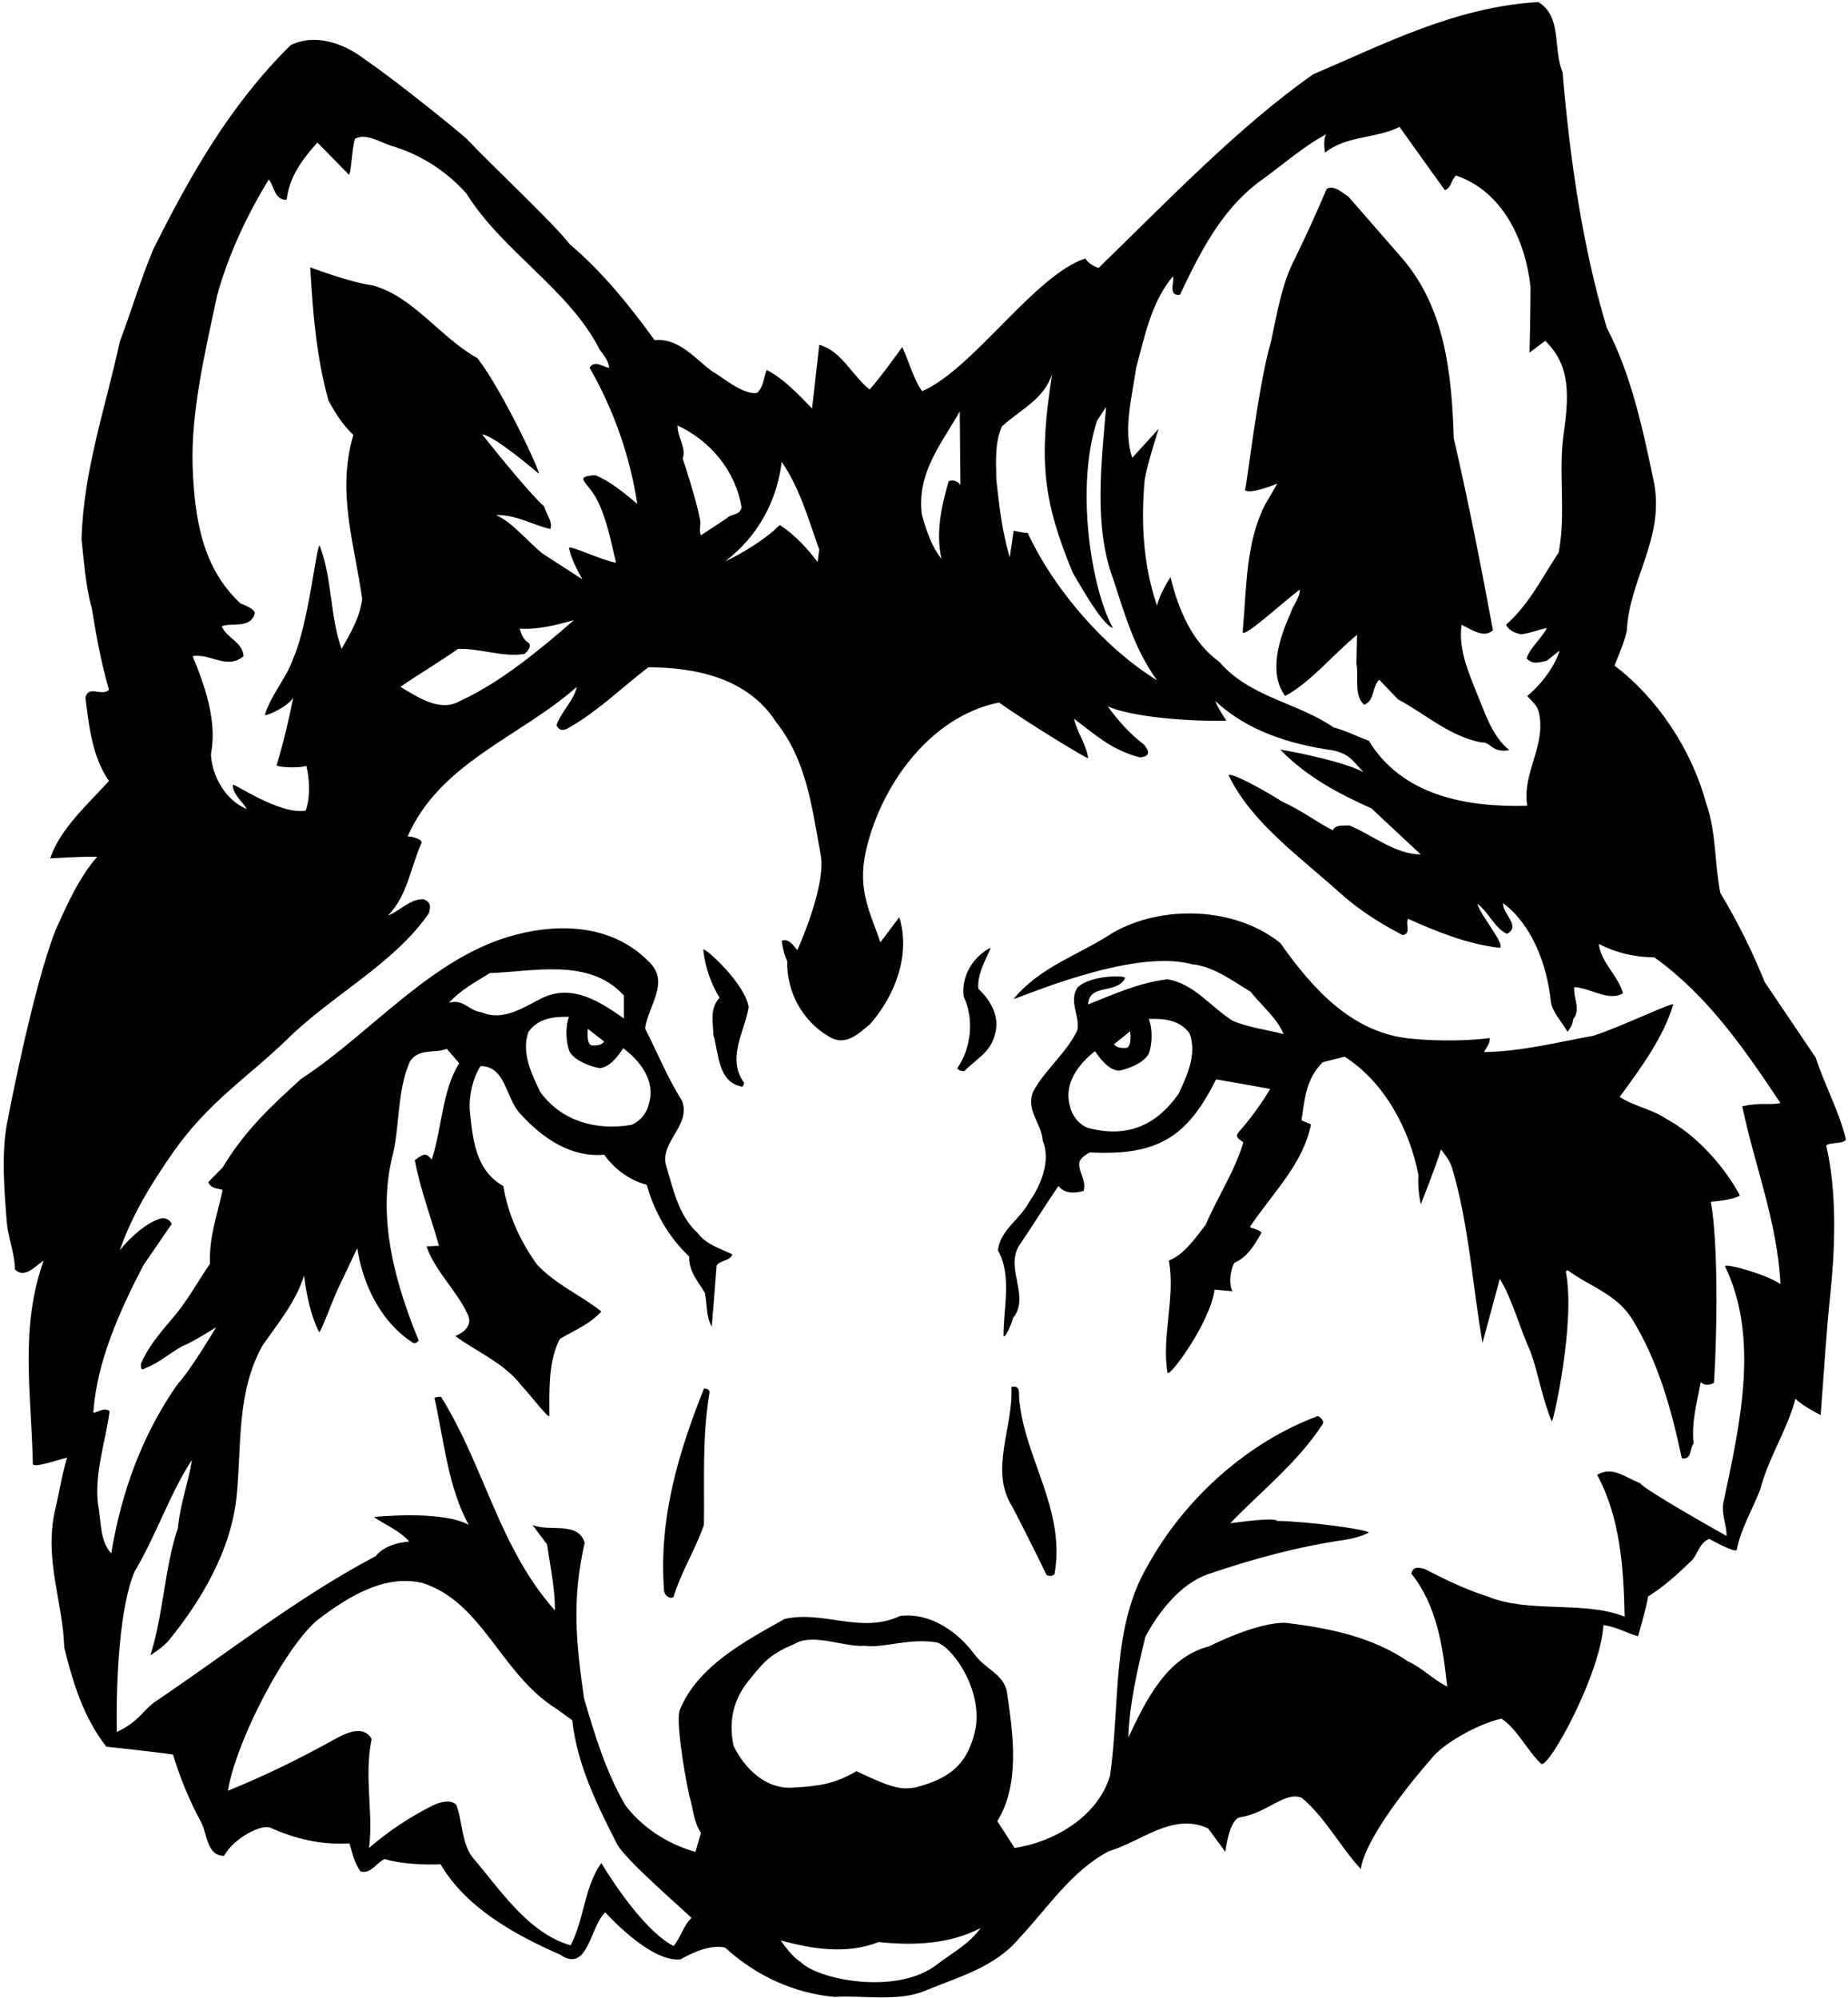 <?xml version="1.0" encoding="UTF-8"?>
<svg xmlns="http://www.w3.org/2000/svg" xmlns:xlink="http://www.w3.org/1999/xlink" width="543pt" height="587pt" viewBox="0 0 543 587" version="1.1">
<g id="surface1">
<path style=" stroke:none;fill-rule:nonzero;fill:rgb(0%,0%,0%);fill-opacity:1;" d="M 542.355 334.688 C 540.438 326.621 536.117 318.848 533.523 310.781 L 518.547 288.605 C 514.898 279.582 510.578 270.848 505.492 262.398 C 503.762 253.949 504.34 244.352 501.27 235.902 C 497.043 220.254 486.965 205.086 474.387 195.582 C 475.73 192.129 477.27 188.863 478.035 185.215 C 478.707 170.336 488.883 158.621 486.102 142.301 C 482.836 126.652 479.477 110.43 472.086 96.223 C 464.98 72.414 461.332 47.07 459.121 21.148 C 456.242 14.527 459.121 4.926 452.02 0.605 C 427.637 2.047 407.09 12.797 385.875 21.82 C 364.18 36.988 342.508 59.598 322.828 78.703 C 320.234 78.031 318.867 75.965 318.867 75.965 C 304.055 80.785 285.938 108.465 270.965 114.941 C 268.469 111.582 267.027 106.016 265.105 101.98 C 265.105 101.98 258.676 111.008 255.508 114.461 C 250.133 110.047 247.25 103.133 240.723 101.312 L 238.609 120.031 C 234.965 116.285 230.258 111.199 225.266 108.703 C 224.402 110.91 224.402 113.598 222.484 115.422 C 218.355 116.383 210.676 109.566 209.617 109.375 C 204.629 105.918 199.73 99.199 192.34 99.965 C 185.426 90.367 177.074 79.902 167.477 71.84 C 162.34 65.262 145.539 49.664 137.234 40.926 C 137.426 40.828 117.555 24.512 107.281 17.504 C 101.332 12.895 92.785 9.629 85.395 13.277 C 67.539 30.848 55.73 51.871 45.074 73.184 C 41.332 82.109 39.34 89.262 35.188 100.445 C 31.059 119.645 24.531 138.078 23.957 158.43 C 24.629 164.48 25.203 172.641 26.93 178.496 C 28.273 186.75 29.617 194.336 32.02 202.688 C 29.906 204.797 25.973 201.148 25.105 204.992 C 26.164 213.629 27.121 222.367 32.02 229.473 C 25.586 236.574 17.715 243.484 14.738 252.223 C 14.738 252.223 24.051 251.645 28.562 251.742 C 23.188 257.887 19.637 265.949 16.273 273.438 C 9.363 291.199 2.066 330.078 2.066 330.078 C 0.34 339.008 1.301 350.816 2.066 359.84 C 2.547 364.062 4.371 368.574 4.371 372.992 C 7.25 375.871 10.324 372.031 12.82 370.398 C 5.812 390.176 9.172 408.703 9.652 430.109 C 9.555 431.551 17.043 428.961 19.73 428.285 C 18.195 433.184 17.332 439.137 16.082 444.129 C 13.012 458.527 18.578 471.297 18.867 484.062 C 21.363 494.238 24.531 504.703 31.25 513.246 C 31.25 513.246 44.883 514.688 50.836 515.551 C 52.945 522.559 55.828 529.473 59.188 535.613 C 60.914 539.07 60.82 545.312 65.812 545.312 C 68.883 539.934 76.84 535.961 79.441 537.055 C 86.738 540.312 94.133 542.145 102.676 541.664 C 103.539 544.445 104.113 547.422 105.938 549.918 C 109.105 550.688 110.645 547.23 113.043 546.27 C 117.844 547.711 124.562 548 129.461 547.809 C 136.852 560.48 151.25 568.543 164.5 574.305 C 172.84 580.062 173.332 566.047 177.844 561.918 C 177.844 561.918 190.996 576.703 199.922 575.742 C 203.859 573.535 208.945 571.328 213.074 572.285 C 222.289 580.734 233.523 585.727 245.332 586.781 C 253.012 586.207 263.859 588.32 271.828 584.957 C 281.715 580.832 292.371 578.145 299.668 569.312 C 307.73 560.766 314.738 549.824 325.777 543.969 C 335.281 541.184 344.594 532.445 354.965 537.246 L 360.051 544.16 C 360.051 544.16 361.09 534.461 364.469 533.984 C 372.488 532.66 377.438 526.363 382.422 528.223 C 389.234 533.789 393.844 542.719 399.891 549.246 C 399.891 549.246 399.637 540.91 420.629 516.703 C 423.637 512.711 433.684 506.719 441.172 504.992 C 445.875 508.16 448.66 514.301 452.883 518.336 C 455.281 519.391 470.355 491.648 471.121 477.535 C 474.77 477.918 478.133 479.934 481.301 480.801 C 481.301 480.801 483.699 472.734 484.273 469.086 C 488.789 466.305 492.723 462.75 496.469 459.102 C 498.867 457.277 498.965 453.535 502.227 452.191 C 502.227 452.191 509.621 456.32 510.289 455.453 C 511.539 449.117 514.898 443.648 517.203 437.695 C 519.605 428.383 525.074 420.32 527.57 411.008 C 529.59 413.117 534.965 415.809 534.965 415.809 C 535.922 403.52 536.594 391.422 537.938 378.941 C 539.285 365.504 539.668 349.566 536.594 336.605 C 537.555 335.551 542.262 336.223 542.355 334.688 Z M 333.844 108.031 C 336.34 98.91 338.258 88.828 344.594 81.246 C 345.363 82.109 342.867 87.102 346.707 86.621 C 352.371 74.719 358.516 62.141 369.746 53.598 C 376.273 48.988 382.707 43.133 389.812 39.391 C 388.562 40.543 389.332 44.863 389.332 44.863 C 395.57 39.773 404.594 40.734 411.219 37.277 C 415.637 43.52 424.562 55.902 424.562 55.902 C 426.578 55.039 426.387 52.828 427.828 51.582 C 441.746 56.285 448.273 70.977 449.715 84.316 C 449.715 90.652 449.426 103.613 449.426 103.613 L 454.035 100.156 C 461.332 107.262 461.137 115.664 459.41 127.809 C 457.871 138.645 460.18 151.328 457.973 162.367 C 453.172 169.566 449.426 177.438 442.516 183.582 C 443.281 185.215 445.203 186.078 446.934 186.367 C 449.621 186.078 452.02 185.023 454.516 184.543 C 452.98 187.613 449.621 190.207 448.562 193.473 C 450.387 195.391 452.309 194.621 454.516 194.145 L 458.258 191.168 C 457.012 195.484 453.074 200.961 448.754 204.512 C 450.938 206.863 451.254 207.008 452.02 208.734 C 454.707 218.812 447.121 226.879 448.754 236.766 C 430.996 237.246 412.082 233.887 402.195 217.66 C 398.738 216.414 395.477 214.688 391.828 213.727 C 381.074 206.336 367.348 204.992 358.227 194.43 C 350.164 188.672 346.227 178.977 343.922 169.566 C 343.922 169.566 340.562 174.75 339.988 178.016 C 335.953 166.301 335.188 153.727 336.34 140.957 C 337.203 135.871 340.469 125.98 340.469 125.98 L 332.691 134.527 C 329.906 126.367 332.691 116.285 333.844 108.031 Z M 294.387 125.309 C 299.953 120.223 306.676 117.438 309.172 109.855 C 305.141 135.102 306.387 147.008 315.219 168.316 C 316.945 171.199 323.836 183.652 327.004 184.52 C 320.738 173.262 315.891 143.453 322.324 123.68 L 325.012 119.551 C 323.668 135.871 321.266 154.59 327.121 170.238 C 330.484 180.512 333.461 190.977 339.988 199.902 C 324.82 190.59 309.844 173.504 301.973 156.605 C 300.434 156.605 297.844 155.934 297.844 155.934 L 296.691 163.809 C 294.387 155.742 293.715 149.598 292.754 140.957 C 292.66 135.484 292.273 130.109 294.387 125.309 Z M 282.004 120.895 L 282.195 142.59 C 281.715 141.535 279.988 140.766 278.738 141.438 C 276.629 148.734 274.898 156.512 276.629 164.191 C 273.746 160.637 272.113 155.742 270.867 151.133 C 269.332 138.848 276.723 130.301 282.004 120.895 Z M 229.684 135.68 C 235.059 143.551 237.555 152.672 240.723 161.504 L 240.242 165.148 C 237.266 161.215 233.617 157.184 229.203 154.301 C 228.629 154.59 227.57 155.742 227.57 155.742 C 224.309 158.621 218.258 162.559 213.074 164.961 C 222.77 157.566 228.34 147.102 229.684 135.68 Z M 217.875 149.023 C 217.586 151.52 214.898 150.848 213.555 152.285 L 205.973 157.277 C 205.203 155.742 206.066 154.301 205.684 152.672 C 204.629 146.812 200.594 134.719 200.594 134.719 C 201.746 131.645 199.059 128.48 199.059 125.023 C 208.66 129.438 216.148 138.367 217.875 149.023 Z M 63.793 86.812 C 67.156 74.719 72.434 63.484 78.965 52.734 C 80.594 54.559 80.594 58.879 84.242 58.688 C 84.914 52.156 88.754 46.879 93.266 41.887 L 102.484 51.293 C 103.156 51.484 103.348 43.902 104.309 40.734 C 107.668 39.102 111.508 41.695 114.965 42.848 C 123.219 45.246 130.996 50.047 137.043 56.863 C 147.699 73.949 167.281 85.086 176.211 102.75 C 177.363 104.383 178.805 105.918 178.996 108.031 C 177.938 108.223 174.77 105.535 173.234 108.031 C 180.34 120.414 185.141 134.145 187.25 148.062 C 183.316 144.797 179.379 141.438 174.867 139.613 C 168.34 140.094 172.539 141.465 175.25 146.527 C 178.211 152.055 179.477 158.91 181.012 165.344 C 176.883 164.672 167.281 160.062 167.188 161.023 C 167.953 164.48 169.395 167.07 171.121 170.238 L 159.41 162.652 C 155.09 159.199 150.867 153.727 145.777 151.328 C 151.73 151.23 156.629 154.301 161.715 155.453 C 162.484 153.246 160.469 151.039 159.891 148.828 C 154.516 143.934 141.652 127.613 141.652 127.613 C 145.301 127.996 158.258 139.133 158.258 139.133 C 159.41 140.094 148.273 115.711 140.309 105.246 C 129.461 99.297 121.395 87.008 109.395 83.84 C 102.77 82.973 91.156 78.559 91.156 78.559 C 91.922 91.996 92.98 105.055 96.531 117.727 C 98.449 121.277 100.754 124.926 103.828 127.809 C 98.836 144.605 104.211 159.965 106.418 175.996 C 105.746 181.469 102.965 186.078 100.371 190.688 C 96.914 181.086 97.684 170.145 93.938 160.352 C 93.074 159.391 90.676 183.391 86.164 193.473 C 84.148 199.328 79.637 204.129 77.812 210.078 C 78.387 210.461 84.531 207.68 86.164 204.992 C 84.82 211.711 83.281 218.336 81.266 224.863 C 81.555 225.438 87.602 225.824 90.004 225.055 C 90.965 228.797 91.25 234.078 89.812 238.207 C 82.035 239.453 68.785 230.047 68.402 230.621 C 68.402 233.504 71.281 235.52 72.531 237.727 C 66.484 235.328 62.258 228.223 61.973 221.598 C 63.891 211.902 60.148 201.344 56.594 192.797 C 61.973 191.934 66.676 196.926 71.57 192.797 C 71.281 188.672 66.77 187.613 65.141 184.062 C 67.637 182.812 73.586 184.926 74.836 180.316 C 75.316 178.977 70.707 177.344 70.707 177.344 C 59.477 166.977 57.172 152.48 56.594 137.023 C 56.113 120.797 60.242 103.613 63.793 86.812 Z M 154.996 188.672 C 153.555 187.613 153.172 186.176 152.691 184.734 C 158.738 185.023 163.539 183.582 168.629 182.238 C 158.645 190.879 147.316 200.383 135.219 205.949 C 129.363 209.406 122.836 204.895 117.652 201.824 C 122.738 198.27 128.98 194.621 134.547 190.688 C 140.785 190.398 148.082 193.277 154.133 192.129 C 155.188 191.262 156.531 189.535 154.996 188.672 Z M 197.906 571.809 C 187.922 566.621 176.691 547.422 176.691 547.422 C 171.602 554.621 171.699 563.934 167.668 571.613 C 155.188 568.062 146.93 555.199 138.867 545.789 C 135.508 541.375 135.988 535.328 134.066 530.336 C 132.434 528.605 129.074 529.566 127.156 530.527 C 120.242 533.984 114.098 538.109 108.434 543.008 C 109.777 532.926 106.898 521.984 109.203 510.941 C 106.996 507.199 102.637 508.66 98.547 510.941 C 88.07 516.785 78.004 521.695 66.965 526.207 C 68.363 517.578 74.082 504.172 80.488 493.09 C 85.059 485.188 89.98 478.473 93.938 475.52 C 97.445 472.902 101.668 469.922 106.324 467.73 C 111.828 465.137 117.938 463.645 124.18 465.152 C 132.574 467.844 138.191 474.027 143.512 480.855 C 149.383 488.395 154.883 496.727 163.348 502.016 L 168.148 505.469 C 169.586 518.621 175.441 530.336 181.301 541.855 C 183.602 546.27 199.156 559.711 203.188 563.551 C 200.691 565.949 200.02 569.406 197.906 571.809 Z M 215.57 513.055 C 213.844 505.277 215.812 498.57 220.609 493.098 C 224.887 487.66 227.137 485.711 233.457 483.062 C 238.832 479.699 248.402 484.16 254.066 483.582 C 259.156 484.445 267.188 481.211 275.281 482.621 C 279.938 483.91 289.84 497.711 286.133 510.078 C 283.828 518.238 279.34 522.613 268.852 525.246 C 264.82 525.918 262.09 525.461 251.66 520.445 C 245.438 524.113 240.637 524.863 233.332 525.246 C 225.074 526.016 218.738 519.582 215.57 513.055 Z M 275.762 576.895 C 264.051 586.59 240.039 581.711 235.156 576.414 C 235.156 576.414 232.988 575.41 229.395 570.176 C 238.898 572.766 248.785 574.305 258.195 570.656 C 268.371 571.711 279.027 571.328 288.148 566.527 C 284.883 571.039 280.469 573.438 275.762 576.895 Z M 523.156 377.312 C 518.934 374.43 507.508 371.262 506.836 372.031 C 517.203 393.344 511.059 419.453 506.355 441.633 C 505.777 445.184 507.41 448.16 507.316 451.328 C 507.316 451.328 483.316 437.887 481.973 435.871 C 477.035 433.812 473.715 430.781 469.301 433.375 C 476.02 445.855 477.074 460.445 477.363 475.039 C 465.27 470.238 449.426 474.176 437.043 469.086 C 430.609 467.07 424.371 464 418.609 461.023 C 416.137 460.363 415.254 460.543 414.676 462.367 C 422.258 471.773 423.988 484.16 425.234 495.582 C 421.395 493.758 417.844 490.016 413.715 488.191 C 403.25 480.992 390.488 478.363 377.812 476.863 C 369.266 476.574 355.25 483.773 355.25 483.773 C 342.676 486.941 336.531 500 331.539 510.559 C 331.828 500.766 334.227 490.59 336.531 480.992 C 340.371 473.695 346.898 465.344 354.965 462.559 C 367.922 458.145 381.172 454.496 395.09 452.48 C 397.59 452.094 399.988 451.422 402.195 450.367 C 402.098 449.406 383.762 447.008 375.316 446.91 C 374.547 445.855 365.332 447.102 361.492 447.582 C 370.133 438.559 381.555 429.535 388.66 418.398 C 389.141 417.535 388.086 416.48 387.219 416.094 C 366.77 423.68 348.34 440.094 337.492 459.582 C 326.449 477.918 329.234 500.191 326.164 521.789 C 322.516 533.887 309.652 541.277 298.133 543.008 L 293.043 535.137 C 299.859 524 297.652 509.406 295.828 496.926 C 294.676 491.742 289.395 490.398 286.324 486.078 C 281.523 479.648 273.461 473.695 264.434 474.848 C 253.012 480.223 241.973 473.117 230.547 475.711 C 218.93 482.238 204.914 489.633 199.73 502.496 C 198.637 505.211 200.691 519.102 202.516 527.551 C 203.668 531.293 203.762 535.328 205.973 538.59 L 204.34 544.16 C 198.098 542.43 189.789 538.363 183.797 530.527 C 178.035 520.734 174.676 509.504 171.602 499.039 C 169.301 482.816 167.953 470.145 171.797 453.344 C 169.875 446.816 161.234 450.27 156.434 448.062 L 160.754 453.824 C 161.617 459.969 163.059 466.398 163.059 473.215 C 146.645 454.781 142.418 431.07 129.652 410.527 C 129.172 410.238 127.637 410.719 127.637 410.719 C 130.516 423.391 131.57 436.832 137.715 448.062 C 129.844 443.648 109.875 445.758 109.875 445.758 C 113.141 448.062 117.363 449.695 120.242 452.961 C 116.691 453.246 112.66 454.398 110.355 457.277 C 87.41 469.375 66.77 485.789 45.074 500.383 C 41.523 503.262 40.539 505.961 34.324 508.926 C 34.035 492.703 35.289 471.461 39.602 461.695 C 45.938 451.039 50.066 438.559 56.402 428.961 C 55.348 435.773 52.945 441.727 52.273 449.023 C 48.434 460.16 48.051 474.078 44.211 486.367 C 44.211 486.367 47.941 484.035 49.492 482.145 C 58.84 470.711 68.02 455.648 69.555 439.328 C 70.996 424.832 69.461 409.086 77.141 395.359 C 81.555 389.023 87.027 382.398 89.332 374.816 C 90.098 380.672 91.25 386.336 93.746 391.422 C 94.227 391.809 97.492 382.496 99.508 378.27 L 104.98 366.75 C 106.516 376.926 111.602 388.352 121.395 394.59 C 122.066 394.781 122.547 394.496 123.027 393.918 C 116.309 377.504 110.645 358.109 115.348 339.582 C 117.461 331.039 116.691 320.285 120.434 311.934 C 123.027 307.902 127.637 309.629 131.281 308.191 L 134.93 312.414 C 129.844 320.574 129.938 331.23 126.867 340.734 C 125.289 338.863 124.688 338.711 121.875 340.926 C 123.602 349.855 126.578 357.438 128.98 366.078 C 127.73 366.078 125.332 366.27 125.332 366.27 C 127.828 373.473 134.164 379.23 137.234 385.855 C 139.84 390.461 133.777 392.574 133.777 392.574 C 140.113 397.277 148.082 400.445 153.172 407.07 C 156.051 410.145 160.945 416.672 161.426 416.094 C 161.426 408.703 161.043 399.969 164.5 393.438 C 168.434 391.039 173.234 389.215 176.691 385.375 C 171.027 380.766 163.156 377.406 157.777 371.551 C 152.785 364.641 149.234 356.766 147.891 348.512 C 139.637 343.902 138.867 334.496 138.004 325.949 C 137.812 321.824 138.867 317.023 141.172 313.277 C 148.66 313.184 148.562 322.879 152.98 327.391 C 159.508 334.496 167.668 340.16 177.555 339.297 C 180.531 343.613 185.141 346.879 190.035 348.129 C 192.242 356 196.273 363.297 202.516 369.246 C 202.324 373.566 205.203 376.641 207.121 379.902 C 207.797 383.168 207.41 386.91 209.141 389.789 L 210.578 371.84 C 211.828 370.109 214.418 370.688 215.188 368.574 C 211.637 366.848 207.602 365.789 205.012 362.336 C 199.441 357.246 197.906 349.758 195.797 342.75 C 193.586 335.648 203.188 330.75 200.402 323.453 C 196.082 316.641 193.203 309.344 189.555 302.238 C 190.324 295.711 197.141 288.414 190.516 282.461 C 180.242 271.996 165.172 271.137 151.828 274.59 C 127.156 280.828 109.395 303.391 88.469 317.023 C 79.059 325.566 71.859 332.383 65.426 343.039 L 61.203 347.359 C 61.973 349.277 63.891 349.184 65.426 349.66 C 63.891 356.766 61.395 363.488 61.684 371.359 C 57.746 377.117 54.867 382.688 50.164 387.969 C 46.898 391.809 43.539 395.84 41.426 400.641 C 41.289 402.312 41.59 402.762 42.77 401.984 C 46.707 400.543 49.973 397.473 53.617 395.551 C 56.98 394.207 63.508 389.984 63.508 389.984 C 63.508 389.984 56.02 402.656 52.273 406.59 C 41.906 421.375 35.762 437.984 32.691 456.414 C 29.332 453.055 29.715 446.719 28.754 441.633 C 27.793 432.605 31.059 423.391 32.211 414.656 C 30.578 413.406 28.945 414.941 27.41 415.137 C 28.469 399.969 35.09 385.375 42.098 371.84 L 50.449 359.648 C 49.777 358.109 48.148 357.633 46.707 358.207 C 43.387 359.262 38.645 363.008 35.188 367.422 C 38.738 357.055 44.555 347.68 50.645 338.91 C 61.09 323.863 72.629 316.734 84.051 305.695 C 97.297 292.543 115.828 283.23 126.004 268.352 C 126.789 265.812 126.195 264.895 124.371 264.223 C 120.434 264.129 117.172 267.871 114.004 269.023 C 119.762 263.164 120.629 254.812 123.891 247.613 C 123.988 246.461 120.629 245.695 119.762 245.789 C 129.363 223.996 152.785 216.605 169.492 201.824 C 168.531 206.047 164.98 208.926 163.539 213.055 C 164.402 215.07 165.938 214.66 167.668 213.535 C 175.922 208.734 182.645 202.109 190.516 196.062 C 204.629 196.16 219.699 199.23 228.051 212.191 C 237.074 223.52 238.609 237.438 241.203 251.551 C 242.438 259.66 236.402 274.398 234.289 279.199 C 233.234 278.047 231.891 275.645 229.684 276.414 C 230.137 279.312 230.449 280.543 231.316 282.461 C 231.121 291.582 235.828 300.031 243.508 304.543 C 248.5 307.711 252.34 303.613 255.699 300.895 C 263.09 292.352 267.602 280.543 264.242 269.504 L 258.676 276.895 C 255.988 268.734 251.859 261.824 254.355 250.398 C 258.551 231.191 273.074 210.559 293.523 206.43 C 301.684 212.191 319.828 223.328 319.73 222.75 C 319.156 218.621 316.469 215.262 315.602 211.23 C 321.746 215.742 326.438 220.363 334.996 222.559 C 338.738 222.16 337.105 220.062 336.148 218.812 C 331.922 215.551 328.66 211.902 325.492 207.582 C 336.051 211.996 359.859 211.996 360.34 211.711 C 359.09 209.887 357.844 207.965 357.074 205.949 C 366.578 214.879 379.25 218.719 391.441 220.445 C 396.938 221.562 397.777 224.094 400.66 226.879 C 393.363 223.133 376.18 220.254 376.18 220.254 C 383.953 228.32 393.555 233.312 402.965 237.535 L 417.461 251.07 C 409.777 250.977 403.441 245.406 396.434 242.527 C 394.707 242.719 392.5 242.145 391.637 243.965 C 387.938 242.262 382.324 238.016 376.852 235.613 C 372.531 232.828 361.684 226.688 361.012 227.84 C 367.828 241.855 381.844 251.645 393.746 262.398 C 399.316 267.391 405.652 271.422 412.18 274.781 C 414.77 274.207 412.852 271.711 413.715 269.98 C 422.355 273.824 430.996 277.375 440.691 278.527 C 442.324 277.473 435.121 269.117 434.066 265.566 C 437.426 267.969 439.156 272.766 442.805 274.398 C 447.027 272.094 441.461 268.641 441.652 265.375 C 450.004 271.613 454.516 283.137 455.668 294.176 C 456.148 297.629 458.93 300.129 460.562 303.199 C 462.938 300.16 461.523 300.129 462.867 298.59 C 464.113 295.422 462.289 293.312 462.578 290.047 C 467.477 290.336 472.562 294.367 476.883 291.871 C 475.441 286.59 470.453 282.941 469.777 277.375 C 474.965 279.969 479.859 281.215 486.102 281.312 C 501.746 292.543 512.402 307.996 523.156 324.129 C 519.891 324.801 517.238 323.863 511.922 325.086 C 515.57 342.461 522.289 359.262 523.156 377.312 Z M 167.426 309.129 C 168.965 311.719 173.449 313.375 176.141 313.855 C 179.02 313.66 181.395 310.688 183.121 307.996 C 188.113 311.742 192.629 317.598 190.707 324.129 C 190.227 326.816 188.113 329.598 185.426 330.559 C 174.867 332.285 164.883 329.312 158.738 320.863 C 156.637 316.363 152.98 309.629 155.281 303.199 C 158.066 299.262 162.578 298.688 167.188 298.781 C 166.035 301.758 166.273 306.535 167.426 309.129 Z M 172.727 302.309 L 177.523 306.051 C 176.66 307.301 174.934 307.203 173.879 307.203 C 172.148 306.723 172.727 302.309 172.727 302.309 Z M 183.316 299.262 C 176.5 294.461 168.242 288.992 159.41 293.215 C 153.938 295.902 147.988 300.223 141.461 297.438 C 137.812 297.055 136.18 293.406 131.953 294.656 C 135.508 290.719 139.828 288.512 143.953 285.918 C 156.723 285.535 173.234 281.312 183.316 292.543 L 183.316 299.262 "/>
<path style=" stroke:none;fill-rule:nonzero;fill:rgb(0%,0%,0%);fill-opacity:1;" d="M 365.141 185.695 C 365.234 187.805 377.141 176.766 381.938 173.215 C 381.938 175.711 379.828 177.918 379.156 180.316 C 375.988 187.328 372.531 197.598 377.617 204.512 C 385.395 200.285 391.637 192.316 398.738 186.559 L 398.547 194.91 C 399.316 198.652 397.684 204.414 400.852 207.102 C 404.02 205.758 403.059 201.918 405.266 199.711 L 410.738 205.473 C 418.805 209.789 426.004 216.414 435.219 218.145 C 438.289 217.949 438.035 221.262 443.477 220.445 C 438.289 216.031 436.66 210.176 434.258 204.512 C 431.668 197.98 428.402 190.781 429.461 183.582 C 432.438 185.023 435.988 187.613 438.676 185.215 C 435.219 166.496 431.281 146.527 427.156 128.766 C 426.578 109.758 424.562 90.367 411.891 75.773 L 396.242 57.82 C 394.422 56.672 391.922 54.176 389.812 55.52 C 386.93 62.336 383.859 69.055 380.594 75.773 C 376.562 83.359 375.219 92.383 373.395 100.637 C 369.652 113.312 366.387 142.688 365.812 143.934 C 366.676 145.375 373.395 142.879 375.316 142.109 L 371.57 148.543 C 366.004 159.773 366.289 172.828 365.141 185.695 "/>
<path style=" stroke:none;fill-rule:nonzero;fill:rgb(0%,0%,0%);fill-opacity:1;" d="M 489.555 328.734 C 485.332 325.855 480.051 325.086 475.922 322.305 C 482.258 313.66 488.691 304.926 491.668 295.137 C 491.09 294.559 475.828 301.949 468.148 304.352 C 457.59 306.27 447.027 308.961 436.086 309.152 C 436.66 307.809 437.906 306.656 437.715 305.023 C 437.715 305.023 428.137 306.461 414.676 305.215 C 397.266 303.602 385.684 290.527 376.18 277.086 C 362.93 266.43 341.426 265.758 326.93 274.109 C 317.043 280.641 305.812 283.902 297.844 293.504 C 298.035 293.98 332.402 278.43 350.164 283.328 C 356.5 283.902 361.973 288.129 367.441 291.391 C 370.707 295.52 375.41 299.359 377.141 303.871 C 372.148 302.527 366.867 301.949 362.164 299.934 C 355.348 295.52 350.836 289.086 343.059 287.742 C 334.418 288.797 327.316 292.16 319.73 295.137 C 320.02 288.895 328.082 292.254 330.578 287.453 C 330.965 286.398 319.922 286.59 316.562 290.238 C 313.973 294.27 317.426 298.781 316.562 302.719 C 313.492 309.246 307.059 314.336 303.602 320.672 C 301.301 326.336 306.098 330.078 306.387 335.168 C 308.785 340.926 306.004 348.031 302.449 353.117 C 299.762 358.305 293.812 361.473 293.234 367.422 C 297.461 375.008 294.77 384.605 294.867 392.574 C 295.25 393.438 297.172 389.312 297.652 387.297 C 302.738 380.961 295.441 373.184 299.281 366.27 C 303.121 360.605 307.059 354.27 310.996 348.512 C 312.914 350.91 315.988 350.621 318.387 349.949 C 319.348 346.688 316.562 344.191 317.234 341.215 C 317.906 339.969 319.156 339.199 320.211 338.621 C 340.18 339.68 348.938 334.062 357.316 317.164 C 357.316 317.164 371.09 319.52 373.203 320 C 370.516 324.512 367.348 328.832 363.797 332.863 C 362.738 334.305 364.562 334.977 365.332 335.648 C 362.836 344.191 357.746 351.68 354.289 359.84 C 351.316 363.68 347.953 368.672 343.441 370.398 C 345.461 381.152 341.234 392.766 343.059 403.422 C 343.73 404.672 355.637 388.543 356.883 378.941 L 362.164 379.422 C 360.723 377.312 361.875 371.262 363.027 370.879 C 366.77 369.246 369.074 365.023 370.707 362.145 C 369.652 361.184 368.309 361.184 367.25 360.512 C 373.973 350.527 382.996 341.887 385.203 330.367 L 382.422 329.215 C 383.379 322.879 383.668 317.117 388.66 312.129 L 395.09 310.496 C 406.805 317.98 414.195 331.809 416.789 345.344 C 416.594 348.031 416.883 351.102 417.461 353.887 C 417.461 353.887 421.777 343.137 423.41 337.758 C 424.754 339.488 426.098 341.215 426.676 343.23 C 431.57 359.551 432.629 377.504 435.605 394.59 L 440.691 375.773 C 444.434 381.918 446.453 390.078 449.715 397.184 C 452.113 403.902 453.172 411.102 455.953 417.633 C 456.242 418.688 463.059 388.543 460.086 373.66 L 460.562 373.184 C 466.805 377.887 474.867 380.191 479.379 387.297 C 487.156 399.773 491.09 413.984 494.164 428.48 C 497.141 429.055 496.469 425.598 497.621 424.16 C 496.945 417.824 498.676 411.969 499.73 406.109 C 500.883 407.262 502.324 406.977 503.57 406.398 C 503.859 405.344 505.59 369.727 502.707 353.117 C 502.707 353.117 508.945 352.734 511.254 351.297 C 506.547 342.559 498.484 333.535 489.555 328.734 Z M 332.066 303.02 C 332.066 303.02 332.711 307.426 330.988 307.934 C 329.934 307.949 328.207 308.074 327.324 306.84 Z M 346.344 321.352 C 340.332 329.895 332.137 334.66 319.809 331.469 C 317.105 330.551 314.953 327.801 314.43 325.121 C 312.406 318.621 316.824 312.695 321.758 308.875 C 323.527 311.535 325.949 314.473 328.832 314.617 C 331.512 314.098 335.977 312.371 337.469 309.754 C 338.578 307.145 338.746 302.363 337.547 299.406 C 342.152 299.238 346.672 299.742 349.52 303.637 C 351.926 310.031 348.371 316.82 346.344 321.352 "/>
<path style=" stroke:none;fill-rule:nonzero;fill:rgb(0%,0%,0%);fill-opacity:1;" d="M 206.645 279.008 C 207.188 284.262 208.852 288.895 211.441 293.215 C 208.469 296.191 209.523 300.512 209.617 304.062 C 211.25 309.629 210.867 318.078 218.164 319.328 C 218.547 318.75 218.645 318.176 218.645 318.176 C 213.461 311.07 218.738 303.199 219.988 295.996 C 219.027 289.086 207.121 278.336 206.645 279.008 "/>
<path style=" stroke:none;fill-rule:nonzero;fill:rgb(0%,0%,0%);fill-opacity:1;" d="M 290.93 278.527 C 286.387 280.961 282.387 286.207 283.156 292.828 C 286.324 299.453 285.363 308.094 281.234 313.949 C 281.812 314.527 282.484 314.812 283.348 314.719 C 286.996 311.07 291.121 309.152 292.371 303.871 C 293.812 298.688 291.219 294.176 287.477 290.527 C 286.898 285.344 291.602 278.719 290.93 278.527 "/>
<path style=" stroke:none;fill-rule:nonzero;fill:rgb(0%,0%,0%);fill-opacity:1;" d="M 297.172 407.551 C 297.844 419.262 290.645 431.934 297.363 442.59 C 298.227 444.129 305.043 457.566 307.539 462.848 C 308.402 463.137 309.074 463.23 309.844 462.559 C 313.203 443.551 301.141 428.859 299.477 411.199 C 299.289 409.211 299.953 406.977 297.172 407.551 "/>
<path style=" stroke:none;fill-rule:nonzero;fill:rgb(0%,0%,0%);fill-opacity:1;" d="M 206.836 408.031 C 199.441 426.656 193.492 445.949 195.121 467.453 C 195.219 468.605 196.66 470.047 197.906 469.277 C 200.113 461.887 204.34 455.359 206.836 448.062 C 207.027 435.008 206.258 422.527 208.469 409.184 C 208.562 408.32 207.602 407.934 206.836 408.031 "/>
</g>
</svg>
